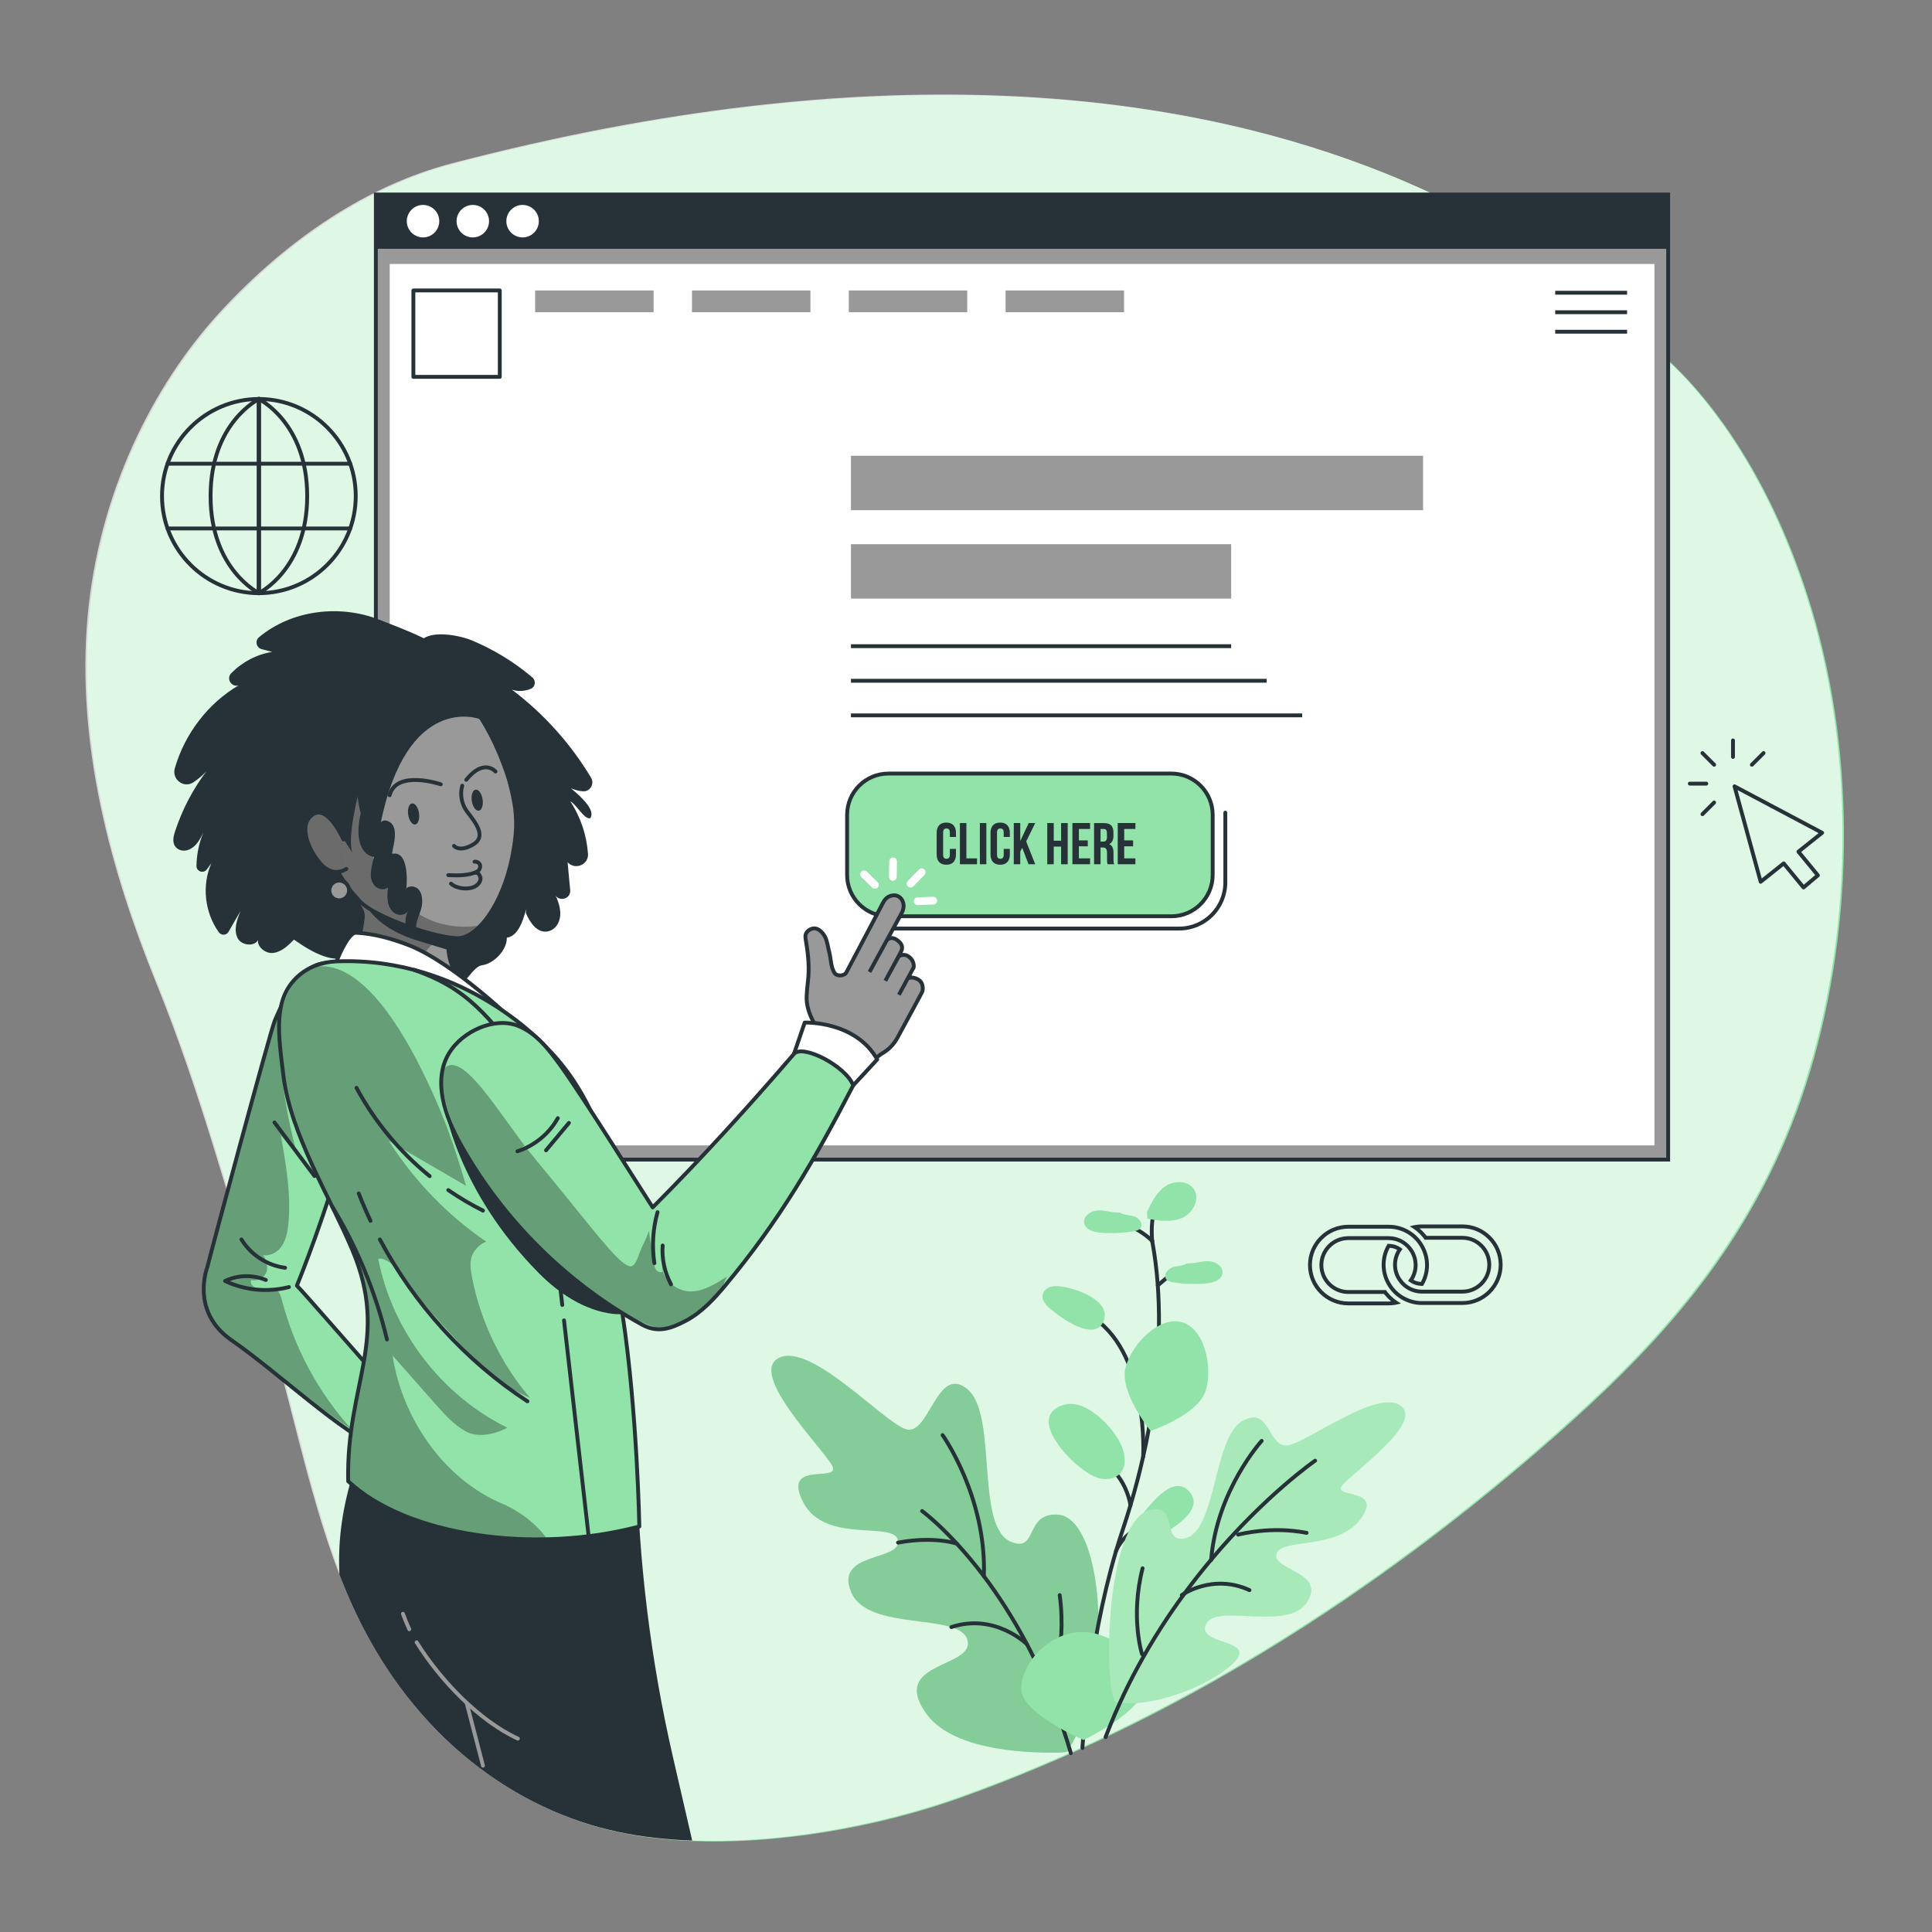 <?xml version="1.0" encoding="utf-8"?>
<!-- Generator: Adobe Illustrator 27.5.0, SVG Export Plug-In . SVG Version: 6.00 Build 0)  -->
<svg version="1.1" xmlns="http://www.w3.org/2000/svg" xmlns:xlink="http://www.w3.org/1999/xlink" x="0px" y="0px"
	 viewBox="0 0 500 500" style="enable-background:new 0 0 500 500;" xml:space="preserve">
<rect x="0" y="0" width="500" height="500" fill="#808080" stroke="none"/>
<g id="Background_Simple">
	<g>
		<path style="fill:#92E3A9;" d="M117.183,42.446C95.689,48.074,75.08,61.693,57.474,80.745
			c-17.606,19.052-31.597,47.181-34.443,79.131c-2.93,32.899,6.037,65.668,17.573,94.147c11.536,28.478,17.94,53.499,27.457,83.559
			c8.373,26.447,12.981,55.733,24.263,79.709c15.363,32.649,41.69,51.462,68.355,57.016c26.665,5.554,61.722,0.296,87.897-9.045
			c54.537-19.462,106.859-51.916,154.968-94.537c21.78-19.295,43.259-41.468,57.26-72.754
			c15.824-35.358,20.574-81.062,12.658-121.796c-6.483-33.362-21.643-64.211-41.583-82.848
			C423.371,85.372,338.276-15.441,117.183,42.446z"/>
		<path style="opacity:0.7;fill:#FFFFFF;" d="M460.426,297.835c-14.003,31.286-35.483,53.456-57.258,72.753
			c-48.114,42.623-100.434,75.074-154.967,94.539c-20.363,7.259-46.089,12.058-69.06,11.209c-6.567-0.237-12.917-0.928-18.843-2.173
			c-26.664-5.55-52.992-24.363-68.349-57.012c-1.481-3.16-2.854-6.409-4.138-9.737c-8.424-21.904-12.858-47.008-20.126-69.968
			c-9.52-30.061-15.919-55.086-27.464-83.567c-11.535-28.471-20.502-61.248-17.569-94.144c2.844-31.947,16.838-60.073,34.446-79.133
			c17.598-19.05,38.208-32.668,59.708-38.297C337.9-15.585,422.988,85.234,431.501,93.184
			c19.939,18.635,35.098,49.486,41.586,82.856C480.997,216.767,476.247,262.471,460.426,297.835z"/>
	</g>
</g>
<g id="Plant">
	<g id="Frame">
	</g>
	<g>
		<g>
			<g>
				<g>
					<g>
						<path style="fill:#92E3A9;" d="M276.895,452.084c-0.145,0.228,1.064,1.436-3.03,1.497
							c-10.083,0.15-27.877-0.997-34.324-10.331c-9.206-13.327,12.787-11.548,10.835-18.815c-1.952-7.267-25.769-2-30.117-12.415
							c-4.348-10.415,12.809-7.954,12.15-13.271c-0.659-5.317-18.895,1.071-24.559-10.004c-5.664-11.075,9.955-4.819,7.518-9.41
							c-2.436-4.59-21.965-23.949-13.743-27.934c8.222-3.985,26.522,16.169,32.671,18.436c6.149,2.267,8.091-16.978,16.078-10.311
							c7.987,6.667,1.869,35.634,11.287,39.498c7.014,2.878,3.423-7.656,12.156-7.025
							C285.679,392.855,288.513,433.771,276.895,452.084z"/>
						<g style="opacity:0.1;">
							<path d="M276.895,452.084c-0.145,0.228,1.064,1.436-3.03,1.497c-10.083,0.15-27.877-0.997-34.324-10.331
								c-9.206-13.327,12.787-11.548,10.835-18.815c-1.952-7.267-25.769-2-30.117-12.415c-4.348-10.415,12.809-7.954,12.15-13.271
								c-0.659-5.317-18.895,1.071-24.559-10.004c-5.664-11.075,9.955-4.819,7.518-9.41c-2.436-4.59-21.965-23.949-13.743-27.934
								c8.222-3.985,26.522,16.169,32.671,18.436c6.149,2.267,8.091-16.978,16.078-10.311c7.987,6.667,1.869,35.634,11.287,39.498
								c7.014,2.878,3.423-7.656,12.156-7.025C285.679,392.855,288.513,433.771,276.895,452.084z"/>
						</g>
					</g>
					<g>
						<g>
							<g>
								<g>
									<g>
										<path style="fill:none;stroke:#263238;stroke-linecap:round;stroke-linejoin:round;stroke-miterlimit:10;" d="
											M277.126,453.711c-0.02-0.089-0.04-0.178-0.069-0.267c-0.059-0.197-0.118-0.395-0.178-0.593
											c-0.523-1.738-1.057-3.437-1.61-5.086c-1.185-3.506-2.429-6.834-3.743-9.984c-1.294-3.131-2.647-6.083-4.029-8.878
											c-0.573-1.155-1.146-2.291-1.738-3.387c-3.694-6.992-7.545-12.838-11.14-17.618c-2.498-3.308-4.869-6.093-6.982-8.394
											c-5.293-5.757-8.997-8.444-8.997-8.444"/>
										<path style="fill:none;stroke:#263238;stroke-linecap:round;stroke-linejoin:round;stroke-miterlimit:10;" d="
											M232.417,399.229c9.501-1.755,15.22,0.278,15.22,0.278"/>
										<path style="fill:none;stroke:#263238;stroke-linecap:round;stroke-linejoin:round;stroke-miterlimit:10;" d="
											M243.943,371.4c0,0,11.42,16.043,10.681,36.513"/>
										<path style="fill:none;stroke:#263238;stroke-linecap:round;stroke-linejoin:round;stroke-miterlimit:10;" d="
											M265.776,425.538c0,0-8.223-8.184-19.566-4.452"/>
										<path style="fill:none;stroke:#263238;stroke-linecap:round;stroke-linejoin:round;stroke-miterlimit:10;" d="
											M271.526,437.779c0,0,4.704-10.259,2.724-24.96"/>
									</g>
								</g>
							</g>
						</g>
					</g>
				</g>
				<g>
					<g>
						<g>
							<g>
								<path style="fill:none;stroke:#263238;stroke-linecap:round;stroke-linejoin:round;stroke-miterlimit:10;" d="
									M280.128,452.358c0.01-0.109,0.02-0.217,0.02-0.326c0.049-0.593,0.099-1.185,0.138-1.778
									c0.04-0.375,0.069-0.751,0.099-1.126c0.168-1.945,0.346-3.921,0.563-5.915c0.681-6.627,1.61-13.48,2.854-20.354
									c0-0.03,0.01-0.049,0.01-0.079c0.158-0.859,0.316-1.718,0.484-2.577c1.224-6.311,2.716-12.631,4.533-18.793
									c0-0.01,0.01-0.03,0.01-0.039c0.306-1.037,0.632-2.074,0.948-3.101c0.267-0.849,0.543-1.699,0.829-2.538
									c0.691-2.094,1.353-4.148,1.945-6.172v-0.01c1.294-4.345,2.38-8.542,3.279-12.542c0,0,0-0.01,0-0.02
									c0-0.01,0.01-0.03,0.01-0.04c0.563-2.479,1.057-4.879,1.471-7.219c1.866-10.201,2.548-19.159,2.617-26.644
									c0.039-3.881-0.089-7.357-0.306-10.419c-0.316-4.484-0.83-8.049-1.294-10.626c-0.059-0.316-0.109-0.622-0.158-0.918
									c-0.01-0.03-0.02-0.069-0.03-0.109c0-0.01,0-0.01,0-0.02c-0.01-0.01-0.01-0.03-0.01-0.039c-0.02-0.02-0.01-0.03,0-0.049"/>
							</g>
							<g>
								<g>
									<path style="fill:#FFFFFF;stroke:#263238;stroke-linecap:round;stroke-linejoin:round;stroke-miterlimit:10;" d="
										M298.179,321.126c-0.014-0.029-0.014-0.029-0.028-0.03c-0.014-0.029-0.014-0.029-0.028-0.03
										c-1.113-1.046-2.346-1.951-3.656-2.713c-1.439-0.809-2.983-1.462-4.592-1.886"/>
								</g>
							</g>
							<g>
								
									<line style="fill:none;stroke:#263238;stroke-linecap:round;stroke-linejoin:round;stroke-miterlimit:10;" x1="299.633" y1="332.667" x2="303.991" y2="328.945"/>
							</g>
							<g>
								<path style="fill:none;stroke:#263238;stroke-linecap:round;stroke-linejoin:round;stroke-miterlimit:10;" d="
									M292.56,389.56l0-0.015c-0.184-1.12-0.485-2.229-0.903-3.298c-0.577-1.566-1.388-3.038-2.406-4.37
									c-0.753-0.992-1.624-1.901-2.585-2.711"/>
							</g>
							<g>
								<path style="fill:none;stroke:#263238;stroke-linecap:round;stroke-linejoin:round;stroke-miterlimit:10;" d="
									M288.82,401.415c1.258-2.939,3.812-5.316,6.833-6.36"/>
							</g>
						</g>
						<path style="fill:none;stroke:#263238;stroke-linecap:round;stroke-linejoin:round;stroke-miterlimit:10;" d="
							M295.845,377.005c0,0,1.51-25.866-12.433-35.665"/>
						<g>
							<path style="fill:#92E3A9;" d="M295.949,436.509c0.134,6.319-15.538,13.796-15.538,13.796s-15.974-6.807-16.108-13.126
								c-0.134-6.319,6.778-14.621,15.516-14.806C288.559,422.189,295.816,430.19,295.949,436.509z"/>
							<path style="fill:#92E3A9;" d="M312.077,359.764c-1.838,6.362-14.29,10.556-14.29,10.556s-8.298-10.188-6.461-16.55
								c1.838-6.362,8.853-13.228,14.583-11.573C311.64,343.853,313.914,353.401,312.077,359.764z"/>
							<path style="fill:#92E3A9;" d="M279.005,379.349c1.6,1.261,3.249,2.549,5.199,3.14c1.95,0.591,4.296,0.333,5.676-1.165
								c1.711-1.857,1.353-4.823,0.378-7.152c-1.933-4.615-9.33-12.566-15.25-10.519
								C266.462,366.607,275.317,376.442,279.005,379.349z"/>
							<path style="fill:#92E3A9;" d="M295.964,391.46c-1.149,1.342-2.377,3.04-1.818,4.716c0.495,1.487,2.282,2.214,3.838,2.025
								c1.556-0.189,2.929-1.068,4.242-1.923c3.045-1.984,9.288-6.153,5.502-10.333C303.794,381.6,298.386,388.632,295.964,391.46z"
								/>
							<path style="fill:#92E3A9;" d="M272.692,332.868c-1.281,0.104-2.6,0.921-2.854,2.18c-0.298,1.473,0.892,2.804,2.055,3.755
								c2.896,2.37,11.621,8.792,13.782,2.905C287.717,336.147,276.641,332.548,272.692,332.868z"/>
							<g>
								<path style="fill:#92E3A9;" d="M289.677,313.792c-1.842,0.121-3.656-0.599-5.501-0.536
									c-1.845,0.063-3.932,1.485-3.575,3.297c0.33,1.674,2.381,2.291,4.08,2.448c2.899,0.267,5.833,0.151,8.702-0.346
									c0.666-0.115,1.392-0.291,1.788-0.838c0.777-1.075-0.365-2.58-1.621-3.005c-1.256-0.425-2.69-0.338-3.822-1.029
									L289.677,313.792z"/>
							</g>
							<g>
								<path style="fill:#92E3A9;" d="M307.262,326.959c1.843,0.107,3.651-0.626,5.497-0.578c1.846,0.049,3.944,1.455,3.601,3.269
									c-0.317,1.677-2.364,2.309-4.061,2.479c-2.897,0.29-5.832,0.195-8.704-0.28c-0.667-0.11-1.395-0.28-1.794-0.825
									c-0.785-1.069,0.345-2.582,1.598-3.017c1.253-0.435,2.688-0.358,3.814-1.058L307.262,326.959z"/>
							</g>
						</g>
					</g>
					<path style="fill:none;stroke:#263238;stroke-linecap:round;stroke-linejoin:round;stroke-miterlimit:10;" d="M298.183,321.346
						c0,0-0.63-7.372,1.165-7.922"/>
					<g>
						<path style="fill:#92E3A9;" d="M296.852,313.604c1.187-2.468,2.469-5.051,4.731-6.596c2.261-1.545,5.813-1.563,7.36,0.697
							c1.73,2.526-0.183,6.233-2.983,7.472c-2.801,1.238-6.026,0.747-9.045,0.233c-0.012-0.451-0.023-0.902-0.034-1.352
							L296.852,313.604z"/>
					</g>
				</g>
				<g>
					<g>
						<path style="fill:#92E3A9;" d="M288.923,440.545c8.139,1.57,23.401-3.597,30.155-10.026c6.854-6.524-9.582-4.587-6.958-10.188
							c2.624-5.601,21.142,2.083,26.157-5.721c5.015-7.804-9.224-8.277-7.927-12.486c1.297-4.208,15.55-0.838,21.726-8.987
							c6.175-8.149-7.364-5.331-4.733-8.696c2.632-3.365,21.218-16.227,15.136-20.633c-6.082-4.406-23.787,9.276-29.09,10.227
							c-5.302,0.951-4.522-10.484-11.943-6.235c-7.422,4.249-6.632,28.57-14.809,30.345c-6.09,1.321-1.807-9.01-8.829-7.432
							C285.518,393.475,285.618,439.907,288.923,440.545z"/>
						<g style="opacity:0.2;">
							<path style="fill:#FFFFFF;" d="M288.923,440.545c8.139,1.57,23.401-3.597,30.155-10.026
								c6.854-6.524-9.582-4.587-6.958-10.188c2.624-5.601,21.142,2.083,26.157-5.721c5.015-7.804-9.224-8.277-7.927-12.486
								c1.297-4.208,15.55-0.838,21.726-8.987c6.175-8.149-7.364-5.331-4.733-8.696c2.632-3.365,21.218-16.227,15.136-20.633
								c-6.082-4.406-23.787,9.276-29.09,10.227c-5.302,0.951-4.522-10.484-11.943-6.235c-7.422,4.249-6.632,28.57-14.809,30.345
								c-6.09,1.321-1.807-9.01-8.829-7.432C285.518,393.475,285.618,439.907,288.923,440.545z"/>
						</g>
					</g>
					<g>
						<path style="fill:none;stroke:#263238;stroke-linecap:round;stroke-linejoin:round;stroke-miterlimit:10;" d="
							M286.123,449.563c0.049-0.128,0.099-0.257,0.148-0.385c0.365-0.958,0.741-1.906,1.126-2.844
							c0.78-1.916,1.59-3.802,2.439-5.639c1.462-3.229,3.022-6.34,4.642-9.323c3.802-7.012,7.94-13.371,12.127-19.05
							c2.281-3.101,4.582-5.995,6.844-8.69c14.102-16.769,26.901-25.607,26.901-25.607"/>
						<path style="fill:none;stroke:#263238;stroke-linecap:round;stroke-linejoin:round;stroke-miterlimit:10;" d="
							M338.142,396.701c-9.209-1.781-17.066,0.333-17.671,0.446c-0.03,0.016-0.045,0.016-0.045,0.016"/>
						<path style="fill:none;stroke:#263238;stroke-linecap:round;stroke-linejoin:round;stroke-miterlimit:10;" d="
							M326.524,372.895c0,0-11.66,12.81-13.087,30.865"/>
						<path style="fill:none;stroke:#263238;stroke-linecap:round;stroke-linejoin:round;stroke-miterlimit:10;" d="
							M305.844,412.806c0,0,7.899-5.686,17.52-1.281"/>
						<path style="fill:none;stroke:#263238;stroke-linecap:round;stroke-linejoin:round;stroke-miterlimit:10;" d="
							M295.559,428.092c0,0-3.09-9.532,0.14-22.218"/>
					</g>
				</g>
			</g>
		</g>
	</g>
</g>
<g id="Graphics">
	<g>
		<g>
			<g>
				<path style="fill:none;stroke:#263238;stroke-linecap:round;stroke-linejoin:round;stroke-miterlimit:10;" d="M66.933,103.255
					c13.883,0,25.134,11.251,25.134,25.129c0,13.883-11.251,25.135-25.134,25.135"/>
				<path style="fill:none;stroke:#263238;stroke-linecap:round;stroke-linejoin:round;stroke-miterlimit:10;" d="M66.933,153.518
					c0,0,12.567-6.063,12.567-25.134c0-19.102-12.567-25.129-12.567-25.129"/>
				
					<line style="fill:none;stroke:#263238;stroke-linecap:round;stroke-linejoin:round;stroke-miterlimit:10;" x1="66.933" y1="153.518" x2="66.933" y2="103.255"/>
			</g>
			<g>
				<path style="fill:none;stroke:#263238;stroke-linecap:round;stroke-linejoin:round;stroke-miterlimit:10;" d="M67.064,103.255
					c-13.883,0-25.134,11.251-25.134,25.129c0,13.883,11.251,25.135,25.134,25.135"/>
				<path style="fill:none;stroke:#263238;stroke-linecap:round;stroke-linejoin:round;stroke-miterlimit:10;" d="M67.064,153.518
					c0,0-12.567-6.063-12.567-25.134c0-19.102,12.567-25.129,12.567-25.129"/>
				
					<line style="fill:none;stroke:#263238;stroke-linecap:round;stroke-linejoin:round;stroke-miterlimit:10;" x1="67.064" y1="153.518" x2="67.064" y2="103.255"/>
			</g>
			<g>
				
					<line style="fill:none;stroke:#263238;stroke-linecap:round;stroke-linejoin:round;stroke-miterlimit:10;" x1="66.933" y1="103.255" x2="67.062" y2="103.255"/>
				<polyline style="fill:none;stroke:#263238;stroke-linecap:round;stroke-linejoin:round;stroke-miterlimit:10;" points="
					43.358,120.011 55.401,120.011 66.933,120.011 67.062,120.011 78.594,120.011 90.637,120.011 				"/>
				<polyline style="fill:none;stroke:#263238;stroke-linecap:round;stroke-linejoin:round;stroke-miterlimit:10;" points="
					43.358,136.761 55.406,136.761 66.933,136.761 67.062,136.761 78.589,136.761 90.637,136.761 				"/>
				
					<line style="fill:none;stroke:#263238;stroke-linecap:round;stroke-linejoin:round;stroke-miterlimit:10;" x1="66.933" y1="153.518" x2="67.062" y2="153.518"/>
			</g>
		</g>
		<g>
			<polygon style="fill:none;stroke:#263238;stroke-linecap:round;stroke-linejoin:round;stroke-miterlimit:10;" points="
				465.431,220.412 470.471,226.537 466.753,229.672 461.626,223.446 455.659,228.204 448.893,203.499 471.561,215.524 			"/>
			<g>
				
					<line style="fill:none;stroke:#263238;stroke-linecap:round;stroke-linejoin:round;stroke-miterlimit:10;" x1="440.599" y1="194.9" x2="443.613" y2="197.914"/>
				
					<line style="fill:none;stroke:#263238;stroke-linecap:round;stroke-linejoin:round;stroke-miterlimit:10;" x1="437.321" y1="202.801" x2="441.575" y2="202.801"/>
				
					<line style="fill:none;stroke:#263238;stroke-linecap:round;stroke-linejoin:round;stroke-miterlimit:10;" x1="453.383" y1="197.919" x2="456.402" y2="194.9"/>
				
					<line style="fill:none;stroke:#263238;stroke-linecap:round;stroke-linejoin:round;stroke-miterlimit:10;" x1="440.599" y1="210.703" x2="443.602" y2="207.7"/>
				
					<line style="fill:none;stroke:#263238;stroke-linecap:round;stroke-linejoin:round;stroke-miterlimit:10;" x1="448.495" y1="195.892" x2="448.495" y2="191.627"/>
			</g>
		</g>
		<g>
			<g>
				<g>
					<path style="fill:#263238;" d="M359.385,317.976c0.894,0,1.77,0.123,2.612,0.367c0.375,0.106,0.776,0.253,1.194,0.437
						c1.358,0.596,2.576,1.531,3.524,2.704c0.248,0.307,0.443,0.584,0.619,0.882c0.968,1.503,1.48,3.242,1.48,5.028
						c0,1.54-0.377,3.04-1.095,4.373c-0.671-0.035-1.327-0.228-1.911-0.555c0.686-1.149,1.056-2.472,1.056-3.818
						c0-1.764-0.629-3.468-1.753-4.776c-0.256-0.317-0.526-0.594-0.802-0.827c-1.215-1.089-2.793-1.742-4.447-1.841
						c-0.177-0.024-0.342-0.024-0.477-0.024h-10.448c-4.118,0-7.469,3.35-7.469,7.468c0,4.124,3.35,7.478,7.469,7.478h9.23
						c0.061,0.078,0.122,0.154,0.182,0.23c0.497,0.617,1.06,1.188,1.673,1.699c-0.212,0.014-0.424,0.022-0.637,0.022h-10.448
						c-5.194,0-9.419-4.23-9.419-9.429c0-5.193,4.225-9.419,9.419-9.419H359.385 M359.385,316.976h-10.448
						c-5.748,0-10.419,4.681-10.419,10.419c0,5.748,4.671,10.429,10.419,10.429h10.448c1.116,0,2.182-0.178,3.19-0.504
						c-1.323-0.701-2.508-1.679-3.447-2.844c-0.158-0.198-0.316-0.395-0.454-0.603h-9.737c-3.565,0-6.469-2.903-6.469-6.478
						c0-3.565,2.903-6.468,6.469-6.468h10.448c0.128,0,0.257,0,0.375,0.02c1.481,0.079,2.834,0.652,3.881,1.59
						c0.257,0.217,0.484,0.454,0.691,0.711c0.958,1.116,1.531,2.568,1.531,4.148c0,1.541-0.543,2.953-1.442,4.059
						c0.909,0.79,2.064,1.254,3.259,1.313h0.059l0.049,0.01c0.039,0.01,0.079,0.01,0.118,0.01h0.375
						c0.978-1.57,1.531-3.427,1.531-5.392c0-2.044-0.602-3.96-1.639-5.57c-0.198-0.336-0.435-0.662-0.681-0.968
						c-1.037-1.284-2.37-2.321-3.901-2.992c-0.425-0.188-0.869-0.355-1.323-0.484C361.35,317.114,360.382,316.976,359.385,316.976
						L359.385,316.976z"/>
				</g>
			</g>
			<g>
				<g>
					<path style="fill:#263238;" d="M378.454,317.887c5.194,0,9.419,4.225,9.419,9.419c0,5.194-4.225,9.419-9.419,9.419h-10.448
						c-0.908,0-1.785-0.125-2.622-0.377c-0.385-0.109-0.768-0.248-1.174-0.427c-1.376-0.604-2.598-1.535-3.534-2.694
						c-0.239-0.296-0.447-0.587-0.629-0.882c-0.962-1.493-1.47-3.235-1.47-5.038c0-1.54,0.377-3.04,1.095-4.372h0.009
						c0.69,0.042,1.337,0.232,1.907,0.556c-0.689,1.149-1.061,2.472-1.061,3.816c0,1.781,0.61,3.437,1.765,4.79
						c0.215,0.276,0.476,0.548,0.797,0.831c1.23,1.079,2.805,1.726,4.439,1.824c0.177,0.024,0.342,0.024,0.477,0.024h10.448
						c4.118,0,7.469-3.35,7.469-7.469c0-4.118-3.35-7.468-7.469-7.468h-9.233c-0.057-0.075-0.117-0.151-0.18-0.23
						c-0.495-0.614-1.057-1.184-1.669-1.698c0.211-0.014,0.423-0.022,0.634-0.022H378.454 M378.454,316.887h-10.448
						c-1.106,0-2.173,0.178-3.17,0.494c1.304,0.711,2.479,1.679,3.427,2.854c0.158,0.198,0.306,0.395,0.444,0.602h9.747
						c3.565,0,6.469,2.903,6.469,6.468c0,3.565-2.903,6.469-6.469,6.469h-10.448c-0.128,0-0.257,0-0.375-0.02
						c-1.481-0.079-2.834-0.662-3.881-1.58c-0.247-0.217-0.484-0.454-0.681-0.711c-0.968-1.126-1.541-2.568-1.541-4.158
						c0-1.531,0.543-2.943,1.442-4.049c-0.899-0.8-2.024-1.254-3.259-1.323h-0.059l-0.049-0.01c-0.039-0.01-0.079-0.01-0.118-0.01
						h-0.375c-0.978,1.57-1.531,3.427-1.531,5.392c0,2.054,0.593,3.97,1.629,5.58c0.208,0.336,0.445,0.662,0.691,0.968
						c1.037,1.284,2.38,2.311,3.911,2.982c0.425,0.188,0.849,0.346,1.304,0.474c0.918,0.276,1.886,0.415,2.894,0.415h10.448
						c5.748,0,10.419-4.671,10.419-10.419C388.873,321.558,384.202,316.887,378.454,316.887L378.454,316.887z"/>
				</g>
			</g>
		</g>
	</g>
</g>
<g id="Web_Page">
	<g>
		<g>
			<g>
				<g>
					<g>
						<rect x="97.271" y="50.34" style="fill:#999999;stroke:#263238;stroke-miterlimit:10;" width="334.447" height="249.76"/>
					</g>
				</g>
				<rect x="100.858" y="68.319" style="fill:#FFFFFF;" width="327.312" height="228.112"/>
				<g>
					<rect x="97.166" y="50.34" style="fill:#263238;" width="334.447" height="14.048"/>
					<g>
						<circle style="fill:#FFFFFF;" cx="109.479" cy="57.239" r="4.202"/>
						<circle style="fill:#FFFFFF;" cx="122.362" cy="57.239" r="4.202"/>
						<path style="fill:#FFFFFF;" d="M139.448,57.239c0,2.321-1.881,4.202-4.202,4.202c-2.321,0-4.202-1.881-4.202-4.202
							c0-2.321,1.881-4.202,4.202-4.202C137.567,53.037,139.448,54.918,139.448,57.239z"/>
					</g>
				</g>
			</g>
			<g>
				<g>
					<g>
						<path style="fill:#92E3A9;stroke:#263238;stroke-miterlimit:10;" d="M303.141,237.131h-73.213
							c-5.909,0-10.699-4.79-10.699-10.699v-15.536c0-5.909,4.79-10.699,10.699-10.699h73.213c5.909,0,10.699,4.79,10.699,10.699
							v15.536C313.841,232.341,309.051,237.131,303.141,237.131z"/>
					</g>
					<path style="fill:none;stroke:#263238;stroke-linecap:round;stroke-linejoin:round;stroke-miterlimit:10;" d="M228.634,240.311
						h76.528c6.599,0,11.949-5.35,11.949-11.949v-18.054"/>
				</g>
				<g>
					<path style="fill:#263238;" d="M247.403,221.112c0,0.863-0.213,1.526-0.64,1.988c-0.426,0.462-1.046,0.693-1.858,0.693
						c-0.813,0-1.432-0.231-1.859-0.693c-0.427-0.462-0.64-1.125-0.64-1.988v-5.546c0-0.863,0.213-1.526,0.64-1.988
						c0.427-0.462,1.046-0.693,1.859-0.693c0.813,0,1.432,0.231,1.858,0.693c0.427,0.462,0.64,1.125,0.64,1.988v1.036h-1.585v-1.143
						c0-0.701-0.289-1.051-0.869-1.051c-0.579,0-0.868,0.351-0.868,1.051v5.759c0,0.691,0.29,1.036,0.868,1.036
						c0.579,0,0.869-0.345,0.869-1.036v-1.524h1.585V221.112z"/>
					<path style="fill:#263238;" d="M250.1,213.006v9.142h2.757v1.523h-4.434v-10.665H250.1z"/>
					<path style="fill:#263238;" d="M255.265,213.006v10.665h-1.676v-10.665H255.265z"/>
					<path style="fill:#263238;" d="M261.344,221.112c0,0.863-0.213,1.526-0.64,1.988c-0.427,0.462-1.047,0.693-1.859,0.693
						s-1.432-0.231-1.858-0.693c-0.427-0.462-0.64-1.125-0.64-1.988v-5.546c0-0.863,0.213-1.526,0.64-1.988
						c0.427-0.462,1.046-0.693,1.858-0.693s1.433,0.231,1.859,0.693c0.427,0.462,0.64,1.125,0.64,1.988v1.036h-1.585v-1.143
						c0-0.701-0.289-1.051-0.868-1.051s-0.868,0.351-0.868,1.051v5.759c0,0.691,0.289,1.036,0.868,1.036s0.868-0.345,0.868-1.036
						v-1.524h1.585V221.112z"/>
					<path style="fill:#263238;" d="M264.04,220.395v3.276h-1.676v-10.665h1.676v4.647l2.194-4.647h1.676l-2.331,4.753l2.331,5.912
						h-1.722l-1.63-4.251L264.04,220.395z"/>
					<path style="fill:#263238;" d="M271.033,223.671v-10.665h1.676v4.571h1.904v-4.571h1.707v10.665h-1.707v-4.571h-1.904v4.571
						H271.033z"/>
					<path style="fill:#263238;" d="M281.516,217.501v1.523h-2.301v3.124h2.896v1.523h-4.571v-10.665h4.571v1.523h-2.896v2.971
						H281.516z"/>
					<path style="fill:#263238;" d="M286.528,223.184c-0.021-0.152-0.031-0.426-0.031-0.822v-1.676c0-0.487-0.086-0.836-0.259-1.044
						c-0.173-0.208-0.452-0.313-0.838-0.313h-0.579v4.342h-1.676v-10.665h2.529c0.863,0,1.493,0.201,1.89,0.602
						c0.396,0.401,0.594,1.019,0.594,1.851v0.838c0,1.097-0.365,1.818-1.097,2.163c0.396,0.163,0.68,0.435,0.853,0.815
						c0.173,0.381,0.26,0.866,0.26,1.455v1.645c0,0.305,0.01,0.551,0.03,0.739c0.02,0.188,0.07,0.374,0.152,0.556h-1.707
						C286.589,223.499,286.548,223.336,286.528,223.184z M284.821,217.806h0.655c0.335,0,0.587-0.087,0.754-0.259
						c0.168-0.172,0.252-0.462,0.252-0.868v-1.051c0-0.386-0.068-0.666-0.206-0.838c-0.137-0.172-0.353-0.259-0.647-0.259h-0.808
						V217.806z"/>
					<path style="fill:#263238;" d="M293.247,217.501v1.523h-2.301v3.124h2.896v1.523h-4.571v-10.665h4.571v1.523h-2.896v2.971
						H293.247z"/>
				</g>
			</g>
		</g>
		<rect x="220.229" y="117.951" style="fill:#999999;" width="148.061" height="14.08"/>
		<rect x="220.229" y="140.833" style="fill:#999999;" width="98.399" height="14.08"/>
		<g>
			<line style="fill:#999999;stroke:#263238;stroke-miterlimit:10;" x1="220.229" y1="167.231" x2="318.628" y2="167.231"/>
			<line style="fill:#999999;stroke:#263238;stroke-miterlimit:10;" x1="220.229" y1="176.182" x2="327.815" y2="176.182"/>
			<line style="fill:#999999;stroke:#263238;stroke-miterlimit:10;" x1="220.229" y1="185.134" x2="337.003" y2="185.134"/>
		</g>
		<g>
			<line style="fill:#999999;stroke:#263238;stroke-miterlimit:10;" x1="402.487" y1="75.759" x2="421.089" y2="75.759"/>
			<line style="fill:#999999;stroke:#263238;stroke-miterlimit:10;" x1="402.487" y1="80.805" x2="421.089" y2="80.805"/>
			<line style="fill:#999999;stroke:#263238;stroke-miterlimit:10;" x1="402.487" y1="85.85" x2="421.089" y2="85.85"/>
		</g>
		<g>
			<rect x="138.493" y="75.173" style="fill:#999999;" width="30.656" height="5.632"/>
			<rect x="179.078" y="75.173" style="fill:#999999;" width="30.656" height="5.632"/>
			<rect x="219.663" y="75.173" style="fill:#999999;" width="30.656" height="5.632"/>
			<rect x="260.247" y="75.173" style="fill:#999999;" width="30.656" height="5.632"/>
		</g>
		
			<rect x="106.981" y="75.173" style="fill:#FFFFFF;stroke:#263238;stroke-linecap:round;stroke-linejoin:round;" width="22.36" height="22.36"/>
	</g>
</g>
<g id="Character">
	<g>
		<g>
			
				<line style="fill:none;stroke:#FFFFFF;stroke-width:2;stroke-linecap:round;stroke-linejoin:round;stroke-miterlimit:10;" x1="238.54" y1="225.74" x2="235.659" y2="228.689"/>
			
				<line style="fill:none;stroke:#FFFFFF;stroke-width:2;stroke-linecap:round;stroke-linejoin:round;stroke-miterlimit:10;" x1="231.124" y1="222.915" x2="231.071" y2="226.932"/>
			
				<line style="fill:none;stroke:#FFFFFF;stroke-width:2;stroke-linecap:round;stroke-linejoin:round;stroke-miterlimit:10;" x1="223.626" y1="226.28" x2="226.424" y2="229.014"/>
			
				<line style="fill:none;stroke:#FFFFFF;stroke-width:2;stroke-linecap:round;stroke-linejoin:round;stroke-miterlimit:10;" x1="237.507" y1="233.23" x2="241.532" y2="233.085"/>
		</g>
		<g>
			<g>
				<g>
					<path style="fill:#263238;" d="M138.094,210.394c1.257,9.174,0.327,18.641-2.691,27.395c-0.742,2.152-1.988,4.576-4.243,4.887
						c0.116,3.112-3.294,6.696-6.378,7.127c-1.594,0.223-2.915,2.302-4.007,3.484c-2.08,2.25-5.71,2.882-8.427,1.467
						c-2.718-1.415-4.281-4.752-3.629-7.746c0.633-2.907,2.174-5.143,4.149-7.368c3.935-4.431,6.468-11.483,8.718-16.964
						c0.78,0.143,1.266-14.479,1.765-20.436c2.007-1.354,10.344-0.329,12.387,0.968
						C137.784,204.505,137.765,207.996,138.094,210.394z"/>
					<g>
						<defs>
							<path id="XMLID_2_" d="M91.703,246.505c-0.387,0.972-1.205,2.174-3.686,2.589c4.973,7.123,19.241,13.468,29.444,12.181
								c5.642-1.014,5.765-2.517,4.205-3.861c-3.079-2.652-5.567-8.275-5.661-12.337l-0.097-4.193l-22.639-11.8
								c0,0-1.125,11.953-1.166,15.294C92.093,245.105,91.972,245.829,91.703,246.505z"/>
						</defs>
						<use xlink:href="#XMLID_2_"  style="overflow:visible;fill:#999999;"/>
						<clipPath id="XMLID_00000060720839214802833400000000109807054253749131_">
							<use xlink:href="#XMLID_2_"  style="overflow:visible;"/>
						</clipPath>
						
							<path style="opacity:0.3;clip-path:url(#XMLID_00000060720839214802833400000000109807054253749131_);enable-background:new    ;" d="
							M90.708,243.728c-0.192,1.454-0.599,3.168-1.972,3.683c-0.674,0.253-1.557,0.206-1.943,0.815
							c-0.436,0.689,0.162,1.55,0.725,2.14c2.868,3.006,5.762,6.035,9.179,8.396c3.418,2.362,7.441,4.039,11.595,4.007
							c-3.241-7.008-0.525-16.218,5.999-20.347c1.583-1.002,3.632-2.289,3.247-4.123c-0.276-1.314-1.701-1.992-2.953-2.476
							c-3.411-1.319-6.822-2.638-10.233-3.957c-3.165-1.224-6.846-3.393-10.184-3.935c-3.057-0.496-2.206,3.316-2.385,5.585
							C91.514,236.928,91.156,240.334,90.708,243.728z"/>
						<use xlink:href="#XMLID_2_"  style="overflow:visible;fill:none;stroke:#263238;stroke-miterlimit:10;"/>
					</g>
					<path style="fill:#263238;stroke:#263238;stroke-linecap:round;stroke-linejoin:round;" d="M107.751,242.806
						c2.287,0.725,8.263,2.517,8.263,2.518c0,0,0.001,0,0.001-0.001l-0.108-4.438c0,0,0,0,0-0.001l-22.638-11.8
						c0,0-0.001,0-0.001,0.001l0,0C94.357,236.229,100.862,240.623,107.751,242.806z"/>
					<path style="fill:#999999;" d="M99.612,178.866c-6.84,4.41-12.604,9.056-15.141,23.399
						c-2.537,14.343,3.477,24.164,3.477,24.164c1.443,2.432,3.155,4.695,5.105,6.744c3.891,4.351,20.796,9.934,25.741,9.609
						c4.945-0.325,11.349-8.834,13.777-21.013s0.074-15.036-3.383-30.622c-3.457-15.586-11.85-17.103-11.85-17.103
						S108.95,172.826,99.612,178.866z"/>
					<g>
						<defs>
							<path id="SVGID_1_" d="M99.612,178.866c-6.84,4.41-12.604,9.056-15.141,23.399c-2.537,14.343,3.477,24.164,3.477,24.164
								c1.443,2.432,3.155,4.695,5.105,6.744c3.891,4.351,20.796,9.934,25.741,9.609c4.945-0.325,11.349-8.834,13.777-21.013
								s0.074-15.036-3.383-30.622c-3.457-15.586-11.85-17.103-11.85-17.103S108.95,172.826,99.612,178.866z"/>
						</defs>
						<clipPath id="SVGID_00000064332981663794801440000002717804402772940710_">
							<use xlink:href="#SVGID_1_"  style="overflow:visible;"/>
						</clipPath>
						<g style="clip-path:url(#SVGID_00000064332981663794801440000002717804402772940710_);">
							<path style="opacity:0.3;enable-background:new    ;" d="M84.402,202.275c-2.537,14.343,3.477,24.164,3.477,24.164
								c1.443,2.433,3.155,4.695,5.105,6.744c3.891,4.351,20.855,9.925,25.741,9.609c1.75-0.117,3.709-1.295,5.6-3.302
								c-3.453,0.59-6.994,0.422-10.375-0.495c-7.829-2.142-16.527-9.976-18.863-22.536c-1.873-10.114-5.392-22.114-6.69-26.431
								C86.419,193.87,85.07,198.005,84.402,202.275z"/>
						</g>
					</g>
					<path style="fill:none;stroke:#263238;stroke-linecap:round;stroke-linejoin:round;" d="M99.612,178.866
						c-6.84,4.41-12.604,9.056-15.141,23.399c-2.537,14.343,3.477,24.164,3.477,24.164c1.443,2.432,3.155,4.695,5.105,6.744
						c3.891,4.351,20.796,9.934,25.741,9.609c4.945-0.325,11.349-8.834,13.777-21.013s0.074-15.036-3.383-30.622
						c-3.457-15.586-11.85-17.103-11.85-17.103S108.95,172.826,99.612,178.866z"/>
					<path style="fill:#263238;" d="M122.027,165.695c5.701,2.363,11.03,5.621,15.736,9.613c0.973,0.825,0.821,2.423-0.349,2.93
						c-1.544,0.669-3.335,0.786-4.932,0.248c8.21,6.182,15.205,13.97,20.487,22.785c0.95,1.586-0.263,3.663-2.106,3.518
						c-1.069-0.084-2.123-0.348-3.101-0.789c4.017,3.34,6.202,6.05,4.971,7.768c-1.608,0.305-3.638-3.743-5.128-4.35
						c2.66,4.021,4.227,8.746,4.568,13.553c0.189,2.667-3.011,4.187-5.025,2.429l-0.256-0.223l0.673,7.173
						c0.235,2.511-3.38,3.204-4.077,0.781c-0.022-0.078-0.043-0.158-0.061-0.237c0.985,2.212,1.995,4.551,1.395,7.005
						c-0.392,1.604-1.602,2.964-3.238,3.183c-2.62,0.35-4.438-2.34-5.466-4.723c0,0,1.393-33.081-14.842-54.31
						c-9.109-11.912-13.445-13.407-13.445-13.407C108.038,161.999,118.752,164.338,122.027,165.695z"/>
					<path style="fill:#263238;" d="M113.463,167.245c-4.42-2.751-10.442-4.954-15.282-6.858c-10.241-4.03-22.641-2.55-31.151,4.52
						c-1.111,0.923-0.707,2.723,0.69,3.091l2.728,0.718c-4.013,0.615-7.776,2.619-10.61,5.519c-1.341,1.373,0.001,3.646,1.857,3.156
						c0.017-0.005,0.034-0.009,0.051-0.014c-7.983,4.693-13.965,12.602-16.515,21.488c-0.81,2.823,2.326,5.23,4.78,3.616
						c1.235-0.812,2.376-1.767,3.389-2.844c-3.524,4.682-6.27,9.947-8.092,15.517c-0.468,1.431-0.85,3.121,0.365,4.267
						c0.84,0.793,2.11,0.902,3.183,0.474c1.925-0.768,2.88-2.636,3.748-4.403c-1.11,2.719-1.703,5.646-1.756,8.582
						c-0.026,1.459,1.823,2.103,2.686,0.927l1.177-1.603c-2.546,5.731-1.722,12.778,1.912,17.861
						c0.636,0.889,1.969,0.848,2.515-0.099l3.123-5.418c-0.936,2.26-1.865,4.879-0.754,7.059c0.999,1.962,4.44,2.217,5.262,0.471
						c-0.216,1.796,1.913,3.542,3.865,3.351c2.187-0.215,3.912-1.884,5.446-3.458c11.184,7.956,16.972,6.403,18.3-5.54
						c0.352-3.162-2.376-4.181-6.432-11.197c0,0-4.756-9.175-2.242-14.403c0.933,1.128,1.716,2.38,2.304,3.721l3.432,5.314
						c0,0-1.084-0.747-0.399-6.729c0.379-3.305,1.565-9.068,3.167-14.272c7.713-25.052,32.425-14.839,31.996-11.801
						C126.207,188.258,123.097,173.24,113.463,167.245z"/>
					<g>
						<path style="fill:none;stroke:#263238;stroke-linecap:round;stroke-linejoin:round;" d="M116.715,228.692
							c2.024,1.851,7.44,1.853,7.657-1.419c0,0-0.352-1.839-1.584-1.373"/>
						<path style="fill:none;stroke:#263238;stroke-linecap:round;stroke-linejoin:round;" d="M116.015,226.484
							c2.379,0.124,5.393,0.155,7.511-0.936c0.522-0.269,0.889-1.164,0.692-1.718c-0.197-0.554-0.821-0.919-1.4-0.82"/>
					</g>
					<path style="fill:none;stroke:#263238;stroke-linecap:round;stroke-linejoin:round;" d="M117.5,218.913
						c0,0,1.332,1.725,4.887-0.316c3.555-2.041,0.879-5.499-1.517-8.57c-1.423-1.917-1.88-4.384-1.24-6.684"/>
					<path style="fill:#263238;" d="M106.621,207.926c0.771-0.118,1.582,1.007,1.812,2.511c0.229,1.503-0.209,2.819-0.98,2.937
						c-0.771,0.118-1.582-1.007-1.812-2.511C105.408,209.34,105.85,208.044,106.621,207.926z"/>
					<path style="fill:#263238;" d="M124.896,206.874c0.23,1.504-0.209,2.819-0.98,2.937c-0.771,0.118-1.582-1.007-1.812-2.511
						c-0.229-1.504,0.21-2.819,0.98-2.937C123.855,204.246,124.666,205.37,124.896,206.874z"/>
					<path style="fill:none;stroke:#263238;stroke-linecap:round;stroke-linejoin:round;" d="M100.83,205.807
						c1.764-6.717,13.24-2.832,13.24-2.832"/>
					<path style="fill:none;stroke:#263238;stroke-linecap:round;stroke-linejoin:round;" d="M120.667,201.809
						c4.59-5.673,7.574-2.136,7.574-2.136"/>
					<path style="fill:#999999;" d="M89.62,224.885c0,0-3.284,2.439-6.648-1.343c-3.364-3.782-5.865-10.284-1.954-12.809
						c3.91-2.525,7.869,6.531,7.869,6.531L89.62,224.885z"/>
					<g>
						<defs>
							<path id="SVGID_00000026164658592384771930000008676302603605786790_" d="M89.62,224.885c0,0-3.284,2.439-6.648-1.343
								c-3.364-3.782-5.865-10.284-1.954-12.809c3.91-2.525,7.869,6.531,7.869,6.531"/>
						</defs>
						<clipPath id="SVGID_00000174593787538074088300000017324504957574647987_">
							<use xlink:href="#SVGID_00000026164658592384771930000008676302603605786790_"  style="overflow:visible;"/>
						</clipPath>
						<g style="clip-path:url(#SVGID_00000174593787538074088300000017324504957574647987_);">
							<path style="opacity:0.3;enable-background:new    ;" d="M89.62,224.885c0,0-3.284,2.439-6.648-1.343
								c-3.364-3.782-5.865-10.284-1.954-12.809c3.91-2.525,7.869,6.531,7.869,6.531"/>
						</g>
					</g>
					<path style="fill:none;stroke:#263238;stroke-linecap:round;stroke-linejoin:round;" d="M89.62,224.885
						c0,0-3.284,2.439-6.648-1.343c-3.364-3.782-5.865-10.284-1.954-12.809c3.91-2.525,7.869,6.531,7.869,6.531"/>
				</g>
				<g>
					<path style="fill:#FFFFFF;stroke:#263238;stroke-linecap:round;stroke-linejoin:round;" d="M134.051,265.48
						c-16.422-5.088-35.553-10.853-46.895-16.825c0,0,2.38-6.264,4.587-7.251c0,0,5.404-0.193,14.143,3.249
						C117.5,249.227,133.702,264.806,134.051,265.48z"/>
				</g>
				<g>
					<defs>
						<path id="XMLID_1_" d="M105.595,365.298c-2.545,3.305-3.893,6.779-6.428,10.085c-11.239-4.842-26.736-19.849-39.309-28.584
							c-10.712-7.442-6.191-18.882-6.19-18.902c0.439-1.99,16.296-61.051,17.445-63.756c3.036-7.133,7.943-16.517,15.482-14.681
							c22.236,5.422-9.758,83.265-9.758,83.265C78.142,333.94,96.568,355.14,105.595,365.298z"/>
					</defs>
					<use xlink:href="#XMLID_1_"  style="overflow:visible;fill:#92E3A9;"/>
					<clipPath id="XMLID_00000044155447540637211890000013260493298312405124_">
						<use xlink:href="#XMLID_1_"  style="overflow:visible;"/>
					</clipPath>
					
						<path style="opacity:0.3;clip-path:url(#XMLID_00000044155447540637211890000013260493298312405124_);enable-background:new    ;" d="
						M71.996,262.857c0.065,12.195,1.738,24.38,4.961,36.142c-1.424-1.72-2.847-3.44-4.271-5.159
						c1.335,7.546,2.675,15.203,1.95,22.831c-0.219,2.302-0.685,4.715-2.211,6.453c-1.526,1.738-4.417,2.457-6.184,0.965
						c1.89-0.333,2.99,2.346,2.89,4.262c-0.1,1.917-2.235,3.441-4.08,2.912c-0.608,1.203,1.067,2.358,2.414,2.314
						c1.347-0.043,2.817-0.559,3.964,0.149c0.94,0.58,1.273,1.762,1.552,2.831c3.236,12.401,9.514,23.996,18.128,33.485
						c-12.971-9.07-26.514-18.565-38.076-29.374c-4.21-3.936-8.677-9.048-7.525-14.695C50.1,303.481,62.103,283.572,71.996,262.857z
						"/>
					
						<use xlink:href="#XMLID_1_"  style="overflow:visible;fill:none;stroke:#263238;stroke-linecap:round;stroke-linejoin:round;"/>
				</g>
				<path style="fill:#263238;" d="M179.141,476.336c-6.567-0.237-12.917-0.928-18.843-2.173
					c-26.664-5.55-52.992-24.363-68.349-57.012c-1.481-3.16-2.854-6.409-4.138-9.737c0.021-0.161,0.024-0.354,0.014-0.579
					c-0.402-8.799,1.001-17.592,3.699-25.977l0,0l73.243-2.834l0,0c0.459,25.902,3.624,51.684,9.443,76.928L179.141,476.336z"/>
				<g>
					<defs>
						<path id="XMLID_3_" d="M141.456,271.136c10.21,10.003,18.214,27.727,16.913,41.962c-1.768,19.354-0.189,7.768,2.729,26.983
							c3.82,25.158,4.36,54.973,4.36,54.973c-26.972,7.161-60.101,2.588-75.347-11.706c-0.541-25.367,10.914-36.669,1.002-60.026
							c-5.958-14.04-15.888-29.773-17.764-44.909c-1.379-11.131-2.644-19.76,3.594-25.592c2.738-2.559,6.401-3.875,10.146-4.02
							C120.693,247.503,141.456,271.136,141.456,271.136z"/>
					</defs>
					<use xlink:href="#XMLID_3_"  style="overflow:visible;fill:#92E3A9;"/>
					<clipPath id="XMLID_00000181089387366775508590000002523906851600705408_">
						<use xlink:href="#XMLID_3_"  style="overflow:visible;"/>
					</clipPath>
					
						<path style="opacity:0.3;clip-path:url(#XMLID_00000181089387366775508590000002523906851600705408_);enable-background:new    ;" d="
						M109.479,277.568c5.129,10.458,7.899,18.134,11.13,29.325c-6.661-3.878-13.323-7.756-19.985-11.634
						c6.545,10.281,15.187,19.221,25.241,26.109c-1.671,0.445-3.519,2.496-3.897,4.183c-0.379,1.687-0.113,3.447,0.22,5.144
						c2.235,11.422,7.463,22.245,15.021,31.096c-5.823-2.489-10.99-6.357-15.32-10.977c-6.915-7.377-13.825-14.767-19.785-22.934
						c-0.792-1.085-2.903-2.402-4.215-2.113c3.61,18.663,16.352,35.335,33.412,43.718c-3.11,1.726-7.67,2.691-10.776,0.958
						c-3.106-1.733-5.523-4.45-7.877-7.116c-3.682-4.169-7.365-8.339-11.047-12.509c2.493,16.231,13.19,31.905,28.315,38.3
						c4.453,1.883,8.852,5.189,11.662,9.123c-18.175,3.05-36.967-3.519-51.466-14.895c-0.627-13.028,4.597-25.051,5.048-42.008
						c0.264-9.94-7.869-27.749-13.77-38.576c-5.137-9.425-8.061-20.783-9.169-31.459c-0.303-2.922-1.188-9.863,4.724-18.484
						C78.605,250.4,91.743,241.404,109.479,277.568z"/>
					
						<use xlink:href="#XMLID_3_"  style="overflow:visible;fill:none;stroke:#263238;stroke-linecap:round;stroke-linejoin:round;"/>
				</g>
				<path style="fill:#999999;stroke:#263238;stroke-miterlimit:10;" d="M228.991,272.184c-0.114,0.075-0.229,0.147-0.345,0.217
					c-2.073,1.242-3.743,3.056-4.916,5.168l0,0l-14.385-7.754c0.416-1.792,2.058-3.718,1.128-5.463
					c-1.091-2.048-1.824-4.28-1.716-6.599c0.057-1.237,0.183-2.493,0.335-3.755c0.403-3.342,0.115-6.705-0.447-10.023
					c-0.082-0.482-0.29-1.522-0.163-2.039c0.203-0.824,1.018-1.46,1.849-1.633c1.415-0.294,2.644,1.065,3.229,2.225
					c0.533,1.057,0.688,2.521,0.999,3.662c0.508,1.861,0.406,4.183,1.492,5.706c0.587,0.824,2.478,0.702,2.957-0.188
					c1.77-3.283,9.561-18.16,9.561-18.16c0.387-0.763,1.025-1.398,1.836-1.673c2.628-0.888,4.296,1.915,2.995,4.328l-8.374,15.342
					l4.463-8.18c0,0,1.035-1.379,2.838,0.042c1.045,0.824,1.511,1.674,0.786,3.018c-0.838,1.555-3.988,7.399-3.988,7.399l3.45-6.307
					c0,0,1.326-1.013,2.761,0.176c1.435,1.189,1.117,2.678,1.117,2.678l-3.815,7.077l2.254-4.182c0,0,0.949-0.734,2.611,0.162
					c1.662,0.896,1.302,2.847,1.211,3.144c-0.071,0.232-4.482,8.36-6.403,11.895C231.507,269.947,230.4,271.259,228.991,272.184z"/>
				<path style="fill:#FFFFFF;stroke:#263238;stroke-linecap:round;stroke-linejoin:round;" d="M205.475,272.752l2.781-8.109
					c0,0,13.088-0.538,18.771,9.536l-8.33,9.004C218.697,283.184,218.895,275.937,205.475,272.752z"/>
				<path style="fill:#263238;" d="M114.922,285.834c0,0,3.239,22.161,24.527,43.649c11.687,11.797,21.65,10.599,21.65,10.599
					S132.573,322.504,114.922,285.834z"/>
				<g>
					<defs>
						<path id="XMLID_4_" d="M220.813,280.896c-10.074,19.433-19.071,34.954-33.096,51.761c-2.943,3.526-6.133,6.988-10.192,9.138
							c-4.058,2.15-7.399,3.219-11.419,0.998c-19.522-10.786-35.945-27.11-46.848-46.567c-4.084-7.288-7.354-16.527-3.037-23.68
							c3.391-5.619,11.725-9.475,17.83-7.066c4.721,1.863,7.99,6.136,10.969,10.244c5.732,7.903,21.462,33.048,23.896,36.746
							c12.504-12.526,25.018-26.299,36.559-39.718C207.736,270.124,218.906,275.914,220.813,280.896z"/>
					</defs>
					<use xlink:href="#XMLID_4_"  style="overflow:visible;fill:#92E3A9;"/>
					<clipPath id="XMLID_00000085250555096895073200000005101209421625877183_">
						<use xlink:href="#XMLID_4_"  style="overflow:visible;"/>
					</clipPath>
					
						<path style="opacity:0.3;clip-path:url(#XMLID_00000085250555096895073200000005101209421625877183_);enable-background:new    ;" d="
						M180.195,340.115c3.678-2.021,6.454-5.805,7.911-9.741c-2.86,1.878-5.938,3.79-9.359,3.852s-7.527-3.108-7.328-6.524
						c0.582,0.212,0.496,1.196-0.067,1.455c-0.563,0.26-1.256-0.081-1.6-0.597c-0.344-0.516-0.424-1.158-0.495-1.774
						c-0.307-2.651-1.01-5.589-1.317-8.24c-1.365,3.744-1.346,2.746-2.711,6.49c-0.328,0.901-0.684,1.841-1.406,2.472
						c-0.723,0.63-1.955-0.291-2.725-0.863c-3.353-2.489-12.141-14.193-22.46-26.546c-9.215-11.032-19.799-30.711-24.456-22.532
						c0,0-0.112,8.266,5.993,20.195c9.848,19.244,32.162,40.723,51.274,46.362C174.856,345.13,176.089,342.371,180.195,340.115z"/>
					
						<use xlink:href="#XMLID_4_"  style="overflow:visible;fill:none;stroke:#263238;stroke-linecap:round;stroke-linejoin:round;"/>
				</g>
				<path style="fill:#263238;" d="M94.005,196.475c-1.819,5.11-2.011,8.782-0.641,14.03c-1.871,7.917,1.02,11.021,3.466,11.283
					c-0.437,1.146-0.754,2.911-0.847,4.134c-0.093,1.223,0.209,2.533,1.08,3.398c0.87,0.865,2.378,1.126,3.348,0.375
					c-0.135,1.194-0.227,2.599-0.013,3.781c0.214,1.182,0.83,2.349,1.874,2.943c1.044,0.594,2.542,0.441,3.249-0.53
					c-2.334,5.192,3.173,7.419,3.638,6.925c-0.537,0.043-0.995-0.533-1.17-1.126c-1.069-3.63,1.352-5.116,1.278-8.625
					c-0.101-4.775-4.371-3.857-4.164-2.823c0.156-0.546,1.031-10.124-3.497-9.286c-0.761,0.141,2.75-7.498-1.663-8.597
					c-0.777-0.193-1.771,0.439-1.547,1.208c6.881-34.587,25.663-27.501,25.663-27.501
					C118.311,179.842,100.037,179.529,94.005,196.475z"/>
			</g>
			<circle style="fill:#999999;stroke:#263238;stroke-miterlimit:10;" cx="87.784" cy="230.446" r="2.549"/>
			<g>
				<path style="fill:none;stroke:#263238;stroke-linecap:round;stroke-linejoin:round;" d="M107.137,251
					c8.669,3.039,14.023,6.746,20.137,13.603"/>
				<g>
					<g>
						<g>
							<path style="fill:#92E3A9;stroke:#263238;stroke-linecap:round;stroke-linejoin:round;" d="M170.169,313.717
								c-1.206,4.27-1.485,8.798-0.815,13.184"/>
							<path style="fill:none;stroke:#263238;stroke-linecap:round;stroke-linejoin:round;" d="M171.495,322.334
								c-0.246,3.461,0.511,6.987,2.155,10.042"/>
							<path style="fill:none;stroke:#263238;stroke-linecap:round;stroke-linejoin:round;" d="M86.008,312.305
								c6.455,10.627,11.245,22.263,14.142,34.355"/>
							<path style="fill:none;stroke:#263238;stroke-linecap:round;stroke-linejoin:round;" d="M124.993,313.304
								c-3.115-1.555-6.118-3.333-8.984-5.308"/>
							<path style="fill:none;stroke:#263238;stroke-linecap:round;stroke-linejoin:round;" d="M92.263,281.533
								c4.713,8.775,11.21,16.574,18.937,22.857"/>
							
								<line style="fill:none;stroke:#263238;stroke-linecap:round;stroke-linejoin:round;" x1="145.967" y1="341.717" x2="152.337" y2="397.558"/>
							
								<line style="fill:none;stroke:#263238;stroke-linecap:round;stroke-linejoin:round;" x1="144.662" y1="330.273" x2="145.512" y2="337.724"/>
							<path style="fill:none;stroke:#263238;stroke-linecap:round;stroke-linejoin:round;" d="M74.78,333.087
								c-5.469,1.42-11.431,0.855-16.536-1.566c3.27-1.565,7.209-1.663,10.554-0.263"/>
							<path style="fill:none;stroke:#263238;stroke-linecap:round;stroke-linejoin:round;" d="M62.489,320.77
								c2.411,3.966,6.687,6.742,11.291,7.329"/>
							<path style="fill:none;stroke:#263238;stroke-linecap:round;stroke-linejoin:round;" d="M71.032,290.485
								c3.452,4.622,6.905,9.245,10.357,13.867"/>
							<path style="fill:none;stroke:#999999;stroke-linecap:round;stroke-linejoin:round;" d="M107.82,425.019
								c6.125,9.829,16.156,20.299,26.21,24.938"/>
							<path style="fill:none;stroke:#999999;stroke-linecap:round;stroke-linejoin:round;" d="M104.277,417.639
								c0.495,1.357,1.044,2.694,1.643,4.008"/>
							
								<line style="fill:none;stroke:#999999;stroke-linecap:round;stroke-linejoin:round;" x1="120.804" y1="440.829" x2="124.993" y2="456.957"/>
						</g>
						<path style="fill:none;stroke:#263238;stroke-linecap:round;stroke-linejoin:round;" d="M98.314,320.772
							c8.968,16.853,22.201,31.439,38.184,41.89"/>
						<path style="fill:none;stroke:#263238;stroke-linecap:round;stroke-linejoin:round;" d="M92.84,308.854
							c0.936,2.403,1.957,4.772,3.057,7.103"/>
						<path style="fill:#92E3A9;stroke:#263238;stroke-linecap:round;stroke-linejoin:round;" d="M141.314,297.701
							c1.974-2.364,3.948-4.728,5.922-7.092"/>
					</g>
					<path style="fill:#92E3A9;stroke:#263238;stroke-linecap:round;stroke-linejoin:round;" d="M133.895,297.956
						c4.397-1.41,8.217-4.541,10.463-8.575"/>
				</g>
			</g>
		</g>
	</g>
</g>
</svg>
